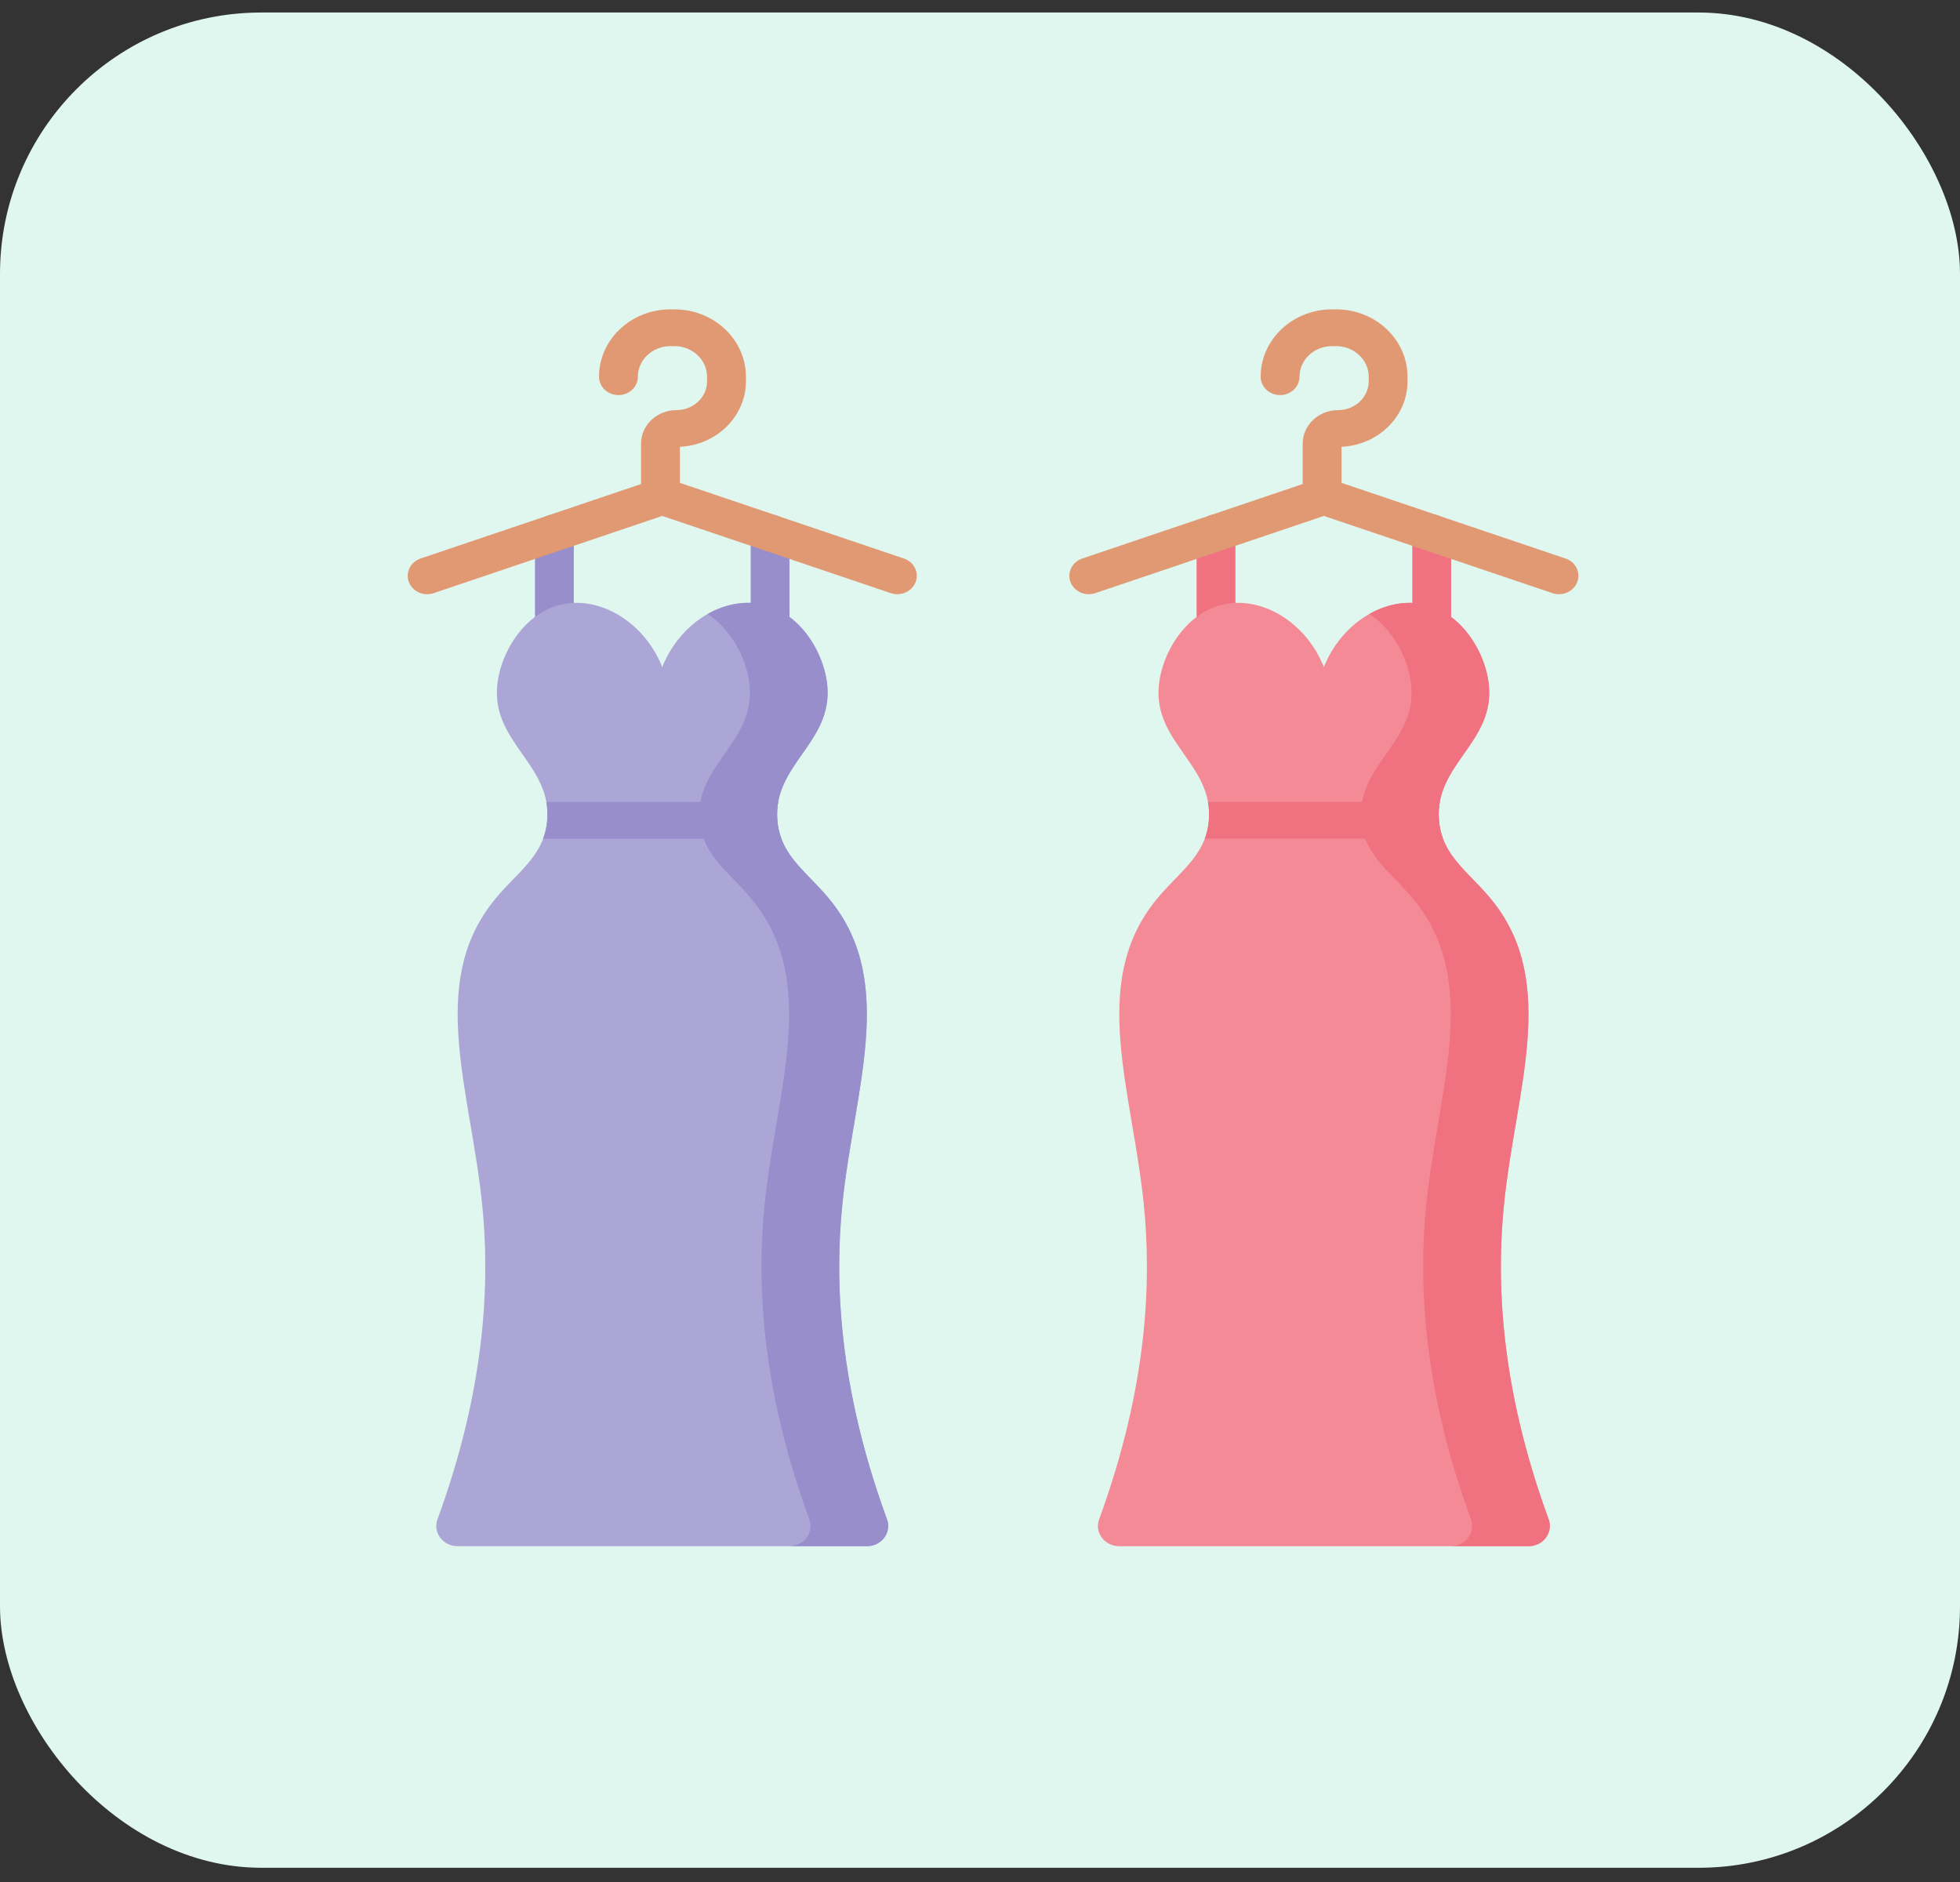 <svg width="75" height="72" viewBox="0 0 75 72" fill="none" xmlns="http://www.w3.org/2000/svg">
<rect x="0" y="0" width="75" height="72" fill="#333333" stroke="none"/>
<rect y="0.479" width="75" height="70.977" rx="10" fill="#E0F7EF"/>
<g clip-path="url(#clip0)">
<path d="M46.532 25.71C46.121 25.71 45.788 25.395 45.788 25.007V20.385C45.788 19.997 46.121 19.681 46.532 19.681C46.942 19.681 47.275 19.997 47.275 20.385V25.007C47.275 25.395 46.942 25.71 46.532 25.71Z" fill="#F07281"/>
<path d="M54.786 25.71C54.375 25.71 54.042 25.395 54.042 25.007V20.385C54.042 19.997 54.375 19.681 54.786 19.681C55.196 19.681 55.529 19.997 55.529 20.385V25.007C55.529 25.395 55.196 25.71 54.786 25.71Z" fill="#F07281"/>
<path d="M58.489 59.154C59.052 59.154 59.444 58.628 59.26 58.126C57.381 53.002 57.259 48.946 57.55 46.079C57.989 41.745 59.618 37.687 57.167 34.538C56.274 33.39 55.178 32.799 55.061 31.382C54.886 29.258 57.169 28.418 56.976 26.243C56.86 24.947 55.877 23.303 54.296 23.087C52.896 22.895 51.32 23.862 50.659 25.521C49.998 23.862 48.422 22.895 47.022 23.087C45.441 23.303 44.458 24.947 44.342 26.243C44.148 28.418 46.432 29.258 46.257 31.382C46.14 32.799 45.044 33.39 44.151 34.538C41.7 37.687 43.329 41.745 43.768 46.079C44.059 48.946 43.937 53.002 42.058 58.126C41.873 58.628 42.266 59.154 42.829 59.154H58.489Z" fill="#F58A97"/>
<path d="M59.26 58.125C57.381 53.002 57.259 48.946 57.55 46.079C57.989 41.745 59.618 37.687 57.167 34.538C56.273 33.39 55.178 32.799 55.061 31.382C54.886 29.257 57.169 28.418 56.975 26.242C56.86 24.946 55.877 23.303 54.296 23.087C53.665 23 52.998 23.15 52.395 23.491C53.342 24.106 53.916 25.272 54.002 26.242C54.196 28.418 51.913 29.257 52.088 31.382C52.205 32.799 53.3 33.39 54.194 34.538C56.644 37.687 55.016 41.745 54.576 46.079C54.286 48.946 54.407 53.002 56.286 58.125C56.471 58.628 56.079 59.153 55.515 59.153H58.488C59.052 59.153 59.444 58.628 59.26 58.125Z" fill="#F07281"/>
<path d="M46.222 30.678C46.262 30.898 46.277 31.131 46.256 31.382C46.235 31.641 46.181 31.873 46.101 32.085H55.217C55.137 31.873 55.083 31.641 55.061 31.382C55.041 31.131 55.055 30.898 55.095 30.678H46.222Z" fill="#F07281"/>
<path d="M59.905 21.367L51.334 18.473V17.093C52.739 17.029 53.86 15.93 53.86 14.589V14.412C53.86 12.991 52.635 11.835 51.129 11.835H50.971C49.465 11.835 48.239 12.991 48.239 14.412C48.239 14.8 48.572 15.115 48.983 15.115C49.393 15.115 49.726 14.8 49.726 14.412C49.726 13.767 50.284 13.242 50.971 13.242H51.129C51.815 13.242 52.374 13.767 52.374 14.412V14.59C52.374 15.196 51.848 15.69 51.203 15.69C50.456 15.69 49.848 16.264 49.848 16.969V18.518L41.413 21.367C41.026 21.497 40.825 21.9 40.962 22.266C41.1 22.632 41.526 22.822 41.912 22.692L50.659 19.738L59.405 22.692C59.488 22.72 59.572 22.733 59.655 22.733C59.961 22.733 60.247 22.553 60.355 22.266C60.493 21.9 60.292 21.497 59.905 21.367Z" fill="#E19974"/>
<path d="M21.214 25.71C20.803 25.71 20.471 25.395 20.471 25.007V20.385C20.471 19.997 20.803 19.681 21.214 19.681C21.625 19.681 21.957 19.997 21.957 20.385V25.007C21.957 25.395 21.625 25.71 21.214 25.71Z" fill="#978ECB"/>
<path d="M29.468 25.71C29.058 25.71 28.725 25.395 28.725 25.007V20.385C28.725 19.997 29.057 19.681 29.468 19.681C29.879 19.681 30.211 19.997 30.211 20.385V25.007C30.211 25.395 29.879 25.71 29.468 25.71Z" fill="#978ECB"/>
<path d="M33.171 59.154C33.734 59.154 34.126 58.628 33.942 58.126C32.063 53.002 31.941 48.946 32.232 46.079C32.671 41.745 34.3 37.687 31.849 34.538C30.956 33.39 29.86 32.799 29.744 31.382C29.569 29.258 31.852 28.418 31.658 26.243C31.542 24.947 30.559 23.303 28.978 23.087C27.578 22.895 26.002 23.862 25.341 25.521C24.68 23.862 23.105 22.895 21.704 23.087C20.123 23.303 19.14 24.947 19.025 26.243C18.831 28.418 21.114 29.258 20.939 31.382C20.822 32.799 19.726 33.39 18.833 34.538C16.382 37.687 18.011 41.745 18.45 46.079C18.741 48.946 18.619 53.002 16.74 58.126C16.556 58.628 16.948 59.154 17.512 59.154H33.171Z" fill="#ACA6D6"/>
<path d="M33.942 58.125C32.063 53.002 31.941 48.946 32.232 46.079C32.671 41.745 34.3 37.687 31.849 34.538C30.956 33.39 29.86 32.799 29.744 31.382C29.569 29.257 31.852 28.418 31.658 26.242C31.542 24.946 30.559 23.303 28.978 23.087C28.347 23 27.68 23.15 27.078 23.491C28.024 24.106 28.598 25.272 28.684 26.242C28.878 28.418 26.595 29.257 26.77 31.382C26.887 32.799 27.983 33.39 28.876 34.538C31.327 37.687 29.698 41.745 29.259 46.079C28.968 48.946 29.09 53.002 30.969 58.125C31.153 58.628 30.761 59.153 30.197 59.153H33.171C33.734 59.153 34.126 58.628 33.942 58.125Z" fill="#978ECB"/>
<path d="M20.905 30.678C20.945 30.898 20.959 31.131 20.939 31.382C20.917 31.641 20.863 31.873 20.783 32.085H29.899C29.819 31.873 29.765 31.641 29.744 31.382C29.723 31.131 29.737 30.898 29.777 30.678H20.905Z" fill="#978ECB"/>
<path d="M34.587 21.367L26.017 18.473V17.093C27.421 17.029 28.543 15.93 28.543 14.589V14.412C28.543 12.991 27.317 11.835 25.811 11.835H25.653C24.147 11.835 22.922 12.991 22.922 14.412C22.922 14.8 23.254 15.115 23.665 15.115C24.075 15.115 24.408 14.8 24.408 14.412C24.408 13.767 24.966 13.242 25.653 13.242H25.811C26.497 13.242 27.056 13.767 27.056 14.412V14.59C27.056 15.196 26.531 15.69 25.885 15.69C25.138 15.69 24.53 16.264 24.53 16.969V18.518L16.095 21.367C15.708 21.497 15.507 21.9 15.645 22.266C15.783 22.632 16.208 22.822 16.595 22.692L25.341 19.738L34.087 22.692C34.17 22.72 34.254 22.733 34.337 22.733C34.643 22.733 34.929 22.553 35.037 22.266C35.175 21.9 34.974 21.497 34.587 21.367Z" fill="#E19974"/>
</g>
<defs>
<clipPath id="clip0">
<rect width="50" height="47.318" fill="white" transform="translate(13 11.835)"/>
</clipPath>
</defs>
</svg>
